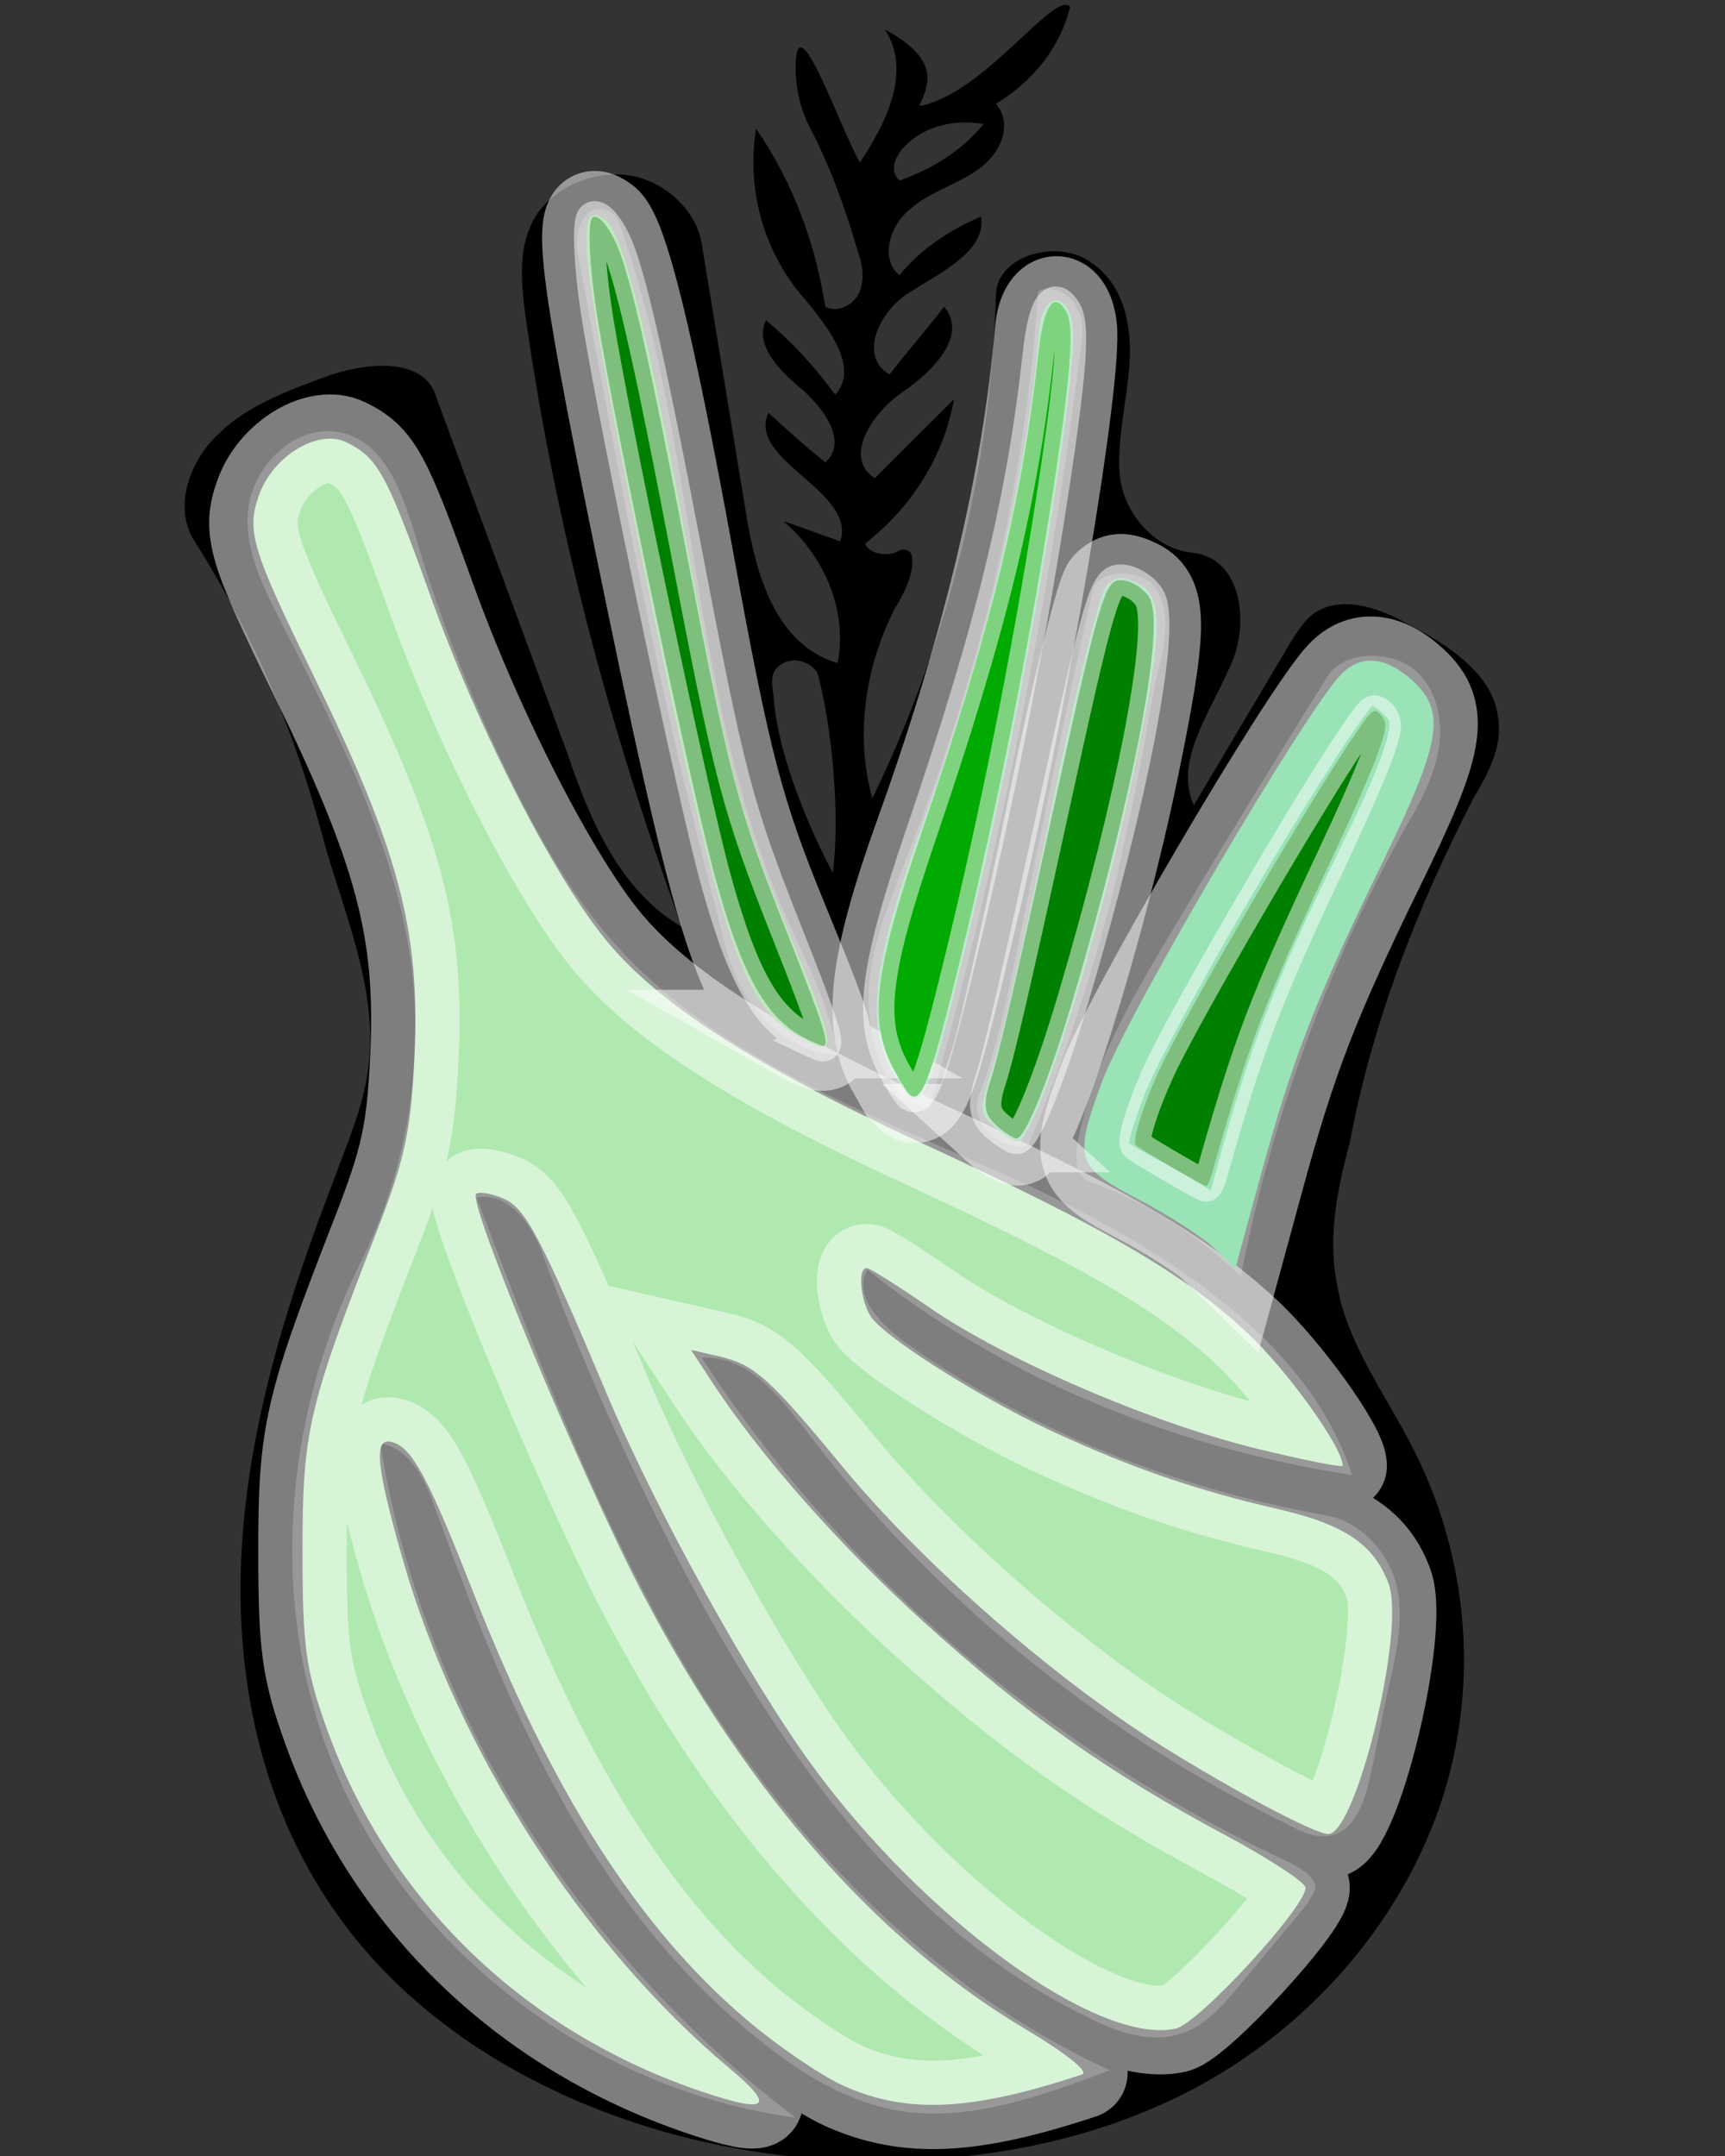 <?xml version="1.0" encoding="UTF-8" standalone="no"?>
<svg
   xmlns:dc="http://purl.org/dc/elements/1.1/"
   xmlns:cc="http://creativecommons.org/ns#"
   xmlns:rdf="http://www.w3.org/1999/02/22-rdf-syntax-ns#"
   xmlns:svg="http://www.w3.org/2000/svg"
   xmlns="http://www.w3.org/2000/svg"
   xmlns:sodipodi="http://sodipodi.sourceforge.net/DTD/sodipodi-0.dtd"
   xmlns:inkscape="http://www.inkscape.org/namespaces/inkscape"
   version="1.1"
   x="0px"
   y="0px"
   viewBox="0 0 100 125"
   style="enable-background:new 0 0 100 100;"
   xml:space="preserve"
   id="svg2"
   inkscape:version="0.48.4 r9939"
   width="100%"
   height="100%"
   sodipodi:docname="noun_Fennel bulb_1026521.svg"><rect x="0" y="0" width="100" height="125" fill="#333333" stroke="none"/><defs
     id="defs18" /><sodipodi:namedview
     pagecolor="#ffffff"
     bordercolor="#666666"
     borderopacity="1"
     objecttolerance="10"
     gridtolerance="10"
     guidetolerance="10"
     inkscape:pageopacity="0"
     inkscape:pageshadow="2"
     inkscape:window-width="1280"
     inkscape:window-height="957"
     id="namedview16"
     showgrid="false"
     inkscape:zoom="3.776"
     inkscape:cx="58.927625"
     inkscape:cy="64.635926"
     inkscape:window-x="-8"
     inkscape:window-y="-8"
     inkscape:window-maximized="1"
     inkscape:current-layer="svg2" /><desc
     id="desc4" /><desc
     id="desc6" /><desc
     id="desc8" /><path
     d="m 85.409,46.29 c 0.86,-1.438 1.72,-3.007 1.434,-4.707 -0.287,-2.484 -2.867,-4.184 -5.161,-5.361 -1.577,-0.915 -3.728,-1.7 -5.305,-0.785 -0.717,0.392 -1.147,1.177 -1.577,1.831 -1.864,3.138 -3.728,6.276 -5.591,9.414 -1.147,-2.484 0.86,-5.23 2.007,-7.845 1.29,-2.484 0.86,-6.538 -2.151,-6.799 -2.294,-0.262 -4.014,-2.484 -4.158,-4.576 -0.143,-2.092 0.43,-4.315 0.573,-6.407 0.143,-2.092 -0.287,-4.576 -2.294,-5.884 -1.864,-1.308 -5.305,-0.392 -5.448,1.831 -0.287,10.068 -2.724,20.136 -7.169,29.288 -1.004,-3.661 -0.43,-7.584 1.29,-10.983 0.573,-0.915 1.147,-2.092 1.004,-3.007 0,-0.392 -0.43,-0.523 -0.717,-0.392 -0.573,0.392 -1.72,0.262 -2.007,-0.392 2.724,-2.092 4.588,-5.099 5.161,-8.368 -1.577,1.569 -3.011,3.007 -4.588,4.576 -1.864,-1.177 -0.143,-3.792 1.577,-4.969 1.72,-1.177 3.871,-3.269 2.437,-4.969 -1.004,1.308 -2.151,2.615 -3.154,3.923 -1.864,-1.046 -0.573,-3.792 1.29,-4.838 1.864,-1.177 4.301,-2.354 4.014,-4.315 -1.864,0.785 -3.584,1.961 -4.731,3.4 -1.147,-0.915 -0.573,-2.877 0.573,-3.792 1.147,-1.046 2.724,-1.438 4.014,-2.354 1.29,-0.915 2.007,-2.615 1.004,-3.792 2.151,-1.308 3.728,-3.269 4.301,-5.622 -0.86,-1.046 -5.018,5.099 -8.746,5.753 0.43,-1.046 1.434,-2.615 -2.007,-4.446 1.577,2.354 0.143,5.361 -1.434,7.714 -1.147,-1.961 -3.728,-9.545 -3.728,-5.492 0,1.177 0.287,2.484 0.86,3.53 1.147,2.223 2.007,4.576 2.724,7.061 0.287,0.785 0.43,1.569 0.143,2.354 -0.287,0.785 -1.29,1.308 -2.007,0.915 C 47.273,14.125 45.982,10.595 43.832,7.457 c -0.573,3.53 0.43,7.191 2.867,9.937 1.29,1.569 3.154,3.923 1.72,5.492 -1.147,-1.569 -2.437,-3.007 -4.014,-4.315 -0.717,1.438 0.86,3.007 2.151,4.053 1.29,1.177 2.581,3.007 1.29,4.184 -1.147,-0.915 -2.294,-1.961 -3.298,-2.877 -1.29,2.746 5.161,4.576 4.158,7.453 -1.147,-0.392 -2.151,-0.785 -3.298,-1.177 2.437,2.092 3.728,5.23 3.154,8.237 C 44.979,37.399 43.832,33.346 43.258,29.815 42.398,24.585 41.538,19.355 40.678,14.125 c -0.287,-1.831 -2.007,-3.53 -4.014,-3.923 -2.007,-0.392 -4.301,0.523 -5.448,2.092 -1.29,1.831 -1.004,4.184 -0.717,6.276 1.72,12.029 4.875,23.797 9.032,35.172 -3.584,-2.092 -5.305,-6.145 -6.595,-9.937 -2.581,-7.061 -5.161,-13.99 -7.742,-21.051 -0.86,-2.092 -4.158,-1.7 -6.308,-0.915 -2.151,0.785 -4.588,1.7 -6.165,3.269 -1.72,1.569 -2.724,4.315 -1.434,6.276 3.298,5.23 5.735,10.852 7.312,16.736 1.147,4.446 3.441,9.153 2.724,13.99 -0.287,2.092 -1.147,4.053 -1.864,6.015 -2.724,7.061 -5.018,14.252 -5.448,21.705 -0.43,7.453 1.147,15.167 5.735,21.443 6.452,8.891 18.495,13.86 30.251,13.99 5.735,0.131 11.613,-0.785 16.774,-3.007 7.455,-3.138 13.334,-9.153 16.201,-16.213 2.867,-7.061 2.437,-15.167 -1.004,-21.966 -1.577,-3.138 -3.871,-6.145 -4.445,-9.545 -0.573,-2.746 0,-5.622 0.717,-8.237 1.29,-6.93 3.871,-13.598 7.169,-20.005 z M 52.864,8.11 C 54.011,7.195 55.588,6.934 57.022,7.195 55.732,8.764 54.011,9.81 52.147,10.464 51.43,9.81 52.004,8.764 52.864,8.11 z M 63.33,34.261 c 0.287,-1.308 2.724,-1.308 3.584,-0.262 0.86,1.177 0.717,2.615 0.43,4.053 -0.43,1.7 -0.717,3.4 -1.004,5.099 -0.43,2.484 -1.004,4.969 -1.577,7.584 -1.29,5.361 -3.011,10.591 -5.161,15.69 -1.72,0.392 -3.441,-1.438 -2.867,-2.877 1.004,-2.615 1.577,-5.361 2.151,-8.107 1.434,-7.061 2.867,-14.121 4.445,-21.182 z M 50.427,56.619 c 0.287,-2.484 1.434,-4.969 2.294,-7.322 4.158,-10.46 6.738,-21.443 7.455,-32.427 0.86,-0.392 2.007,0.262 2.294,1.046 0.43,0.785 0.287,1.7 0.143,2.615 -1.864,14.775 -4.731,29.419 -8.746,43.802 -0.43,-0.262 -1.004,-0.392 -1.434,-0.523 -1.72,-1.831 -2.294,-4.576 -2.007,-7.191 z M 45.409,38.445 c 0.717,-0.392 1.72,0 2.007,0.654 0.86,3.269 1.29,8.368 0.86,11.506 0,0 -3.154,-5.753 -3.441,-10.329 -0.143,-0.915 -0.143,-1.438 0.573,-1.831 z M 33.509,14.779 c -0.287,-1.177 0.287,-3.007 1.577,-2.615 0.573,0.131 0.86,0.785 1.004,1.308 4.445,12.944 3.871,27.066 9.462,39.618 1.147,2.615 2.581,5.23 3.011,8.107 -2.007,-0.131 -3.871,-1.438 -5.018,-3.007 -1.147,-1.569 -1.577,-3.53 -2.007,-5.361 -0.717,-2.615 -1.29,-5.23 -2.007,-7.976 -2.294,-9.937 -4.158,-20.005 -6.022,-30.073 z m 44.875,70.737 C 68.062,83.947 58.169,79.893 50.284,73.617 c -0.86,1.438 0.717,3.138 2.151,4.184 7.169,5.099 15.627,8.499 24.516,10.068 2.007,0.392 3.584,2.223 4.014,4.053 0.43,1.831 0,3.923 -0.43,5.753 -0.43,1.831 -0.717,3.661 -1.147,5.492 -0.287,1.308 -0.86,3.007 -2.294,3.269 -0.86,0.131 -1.72,-0.262 -2.437,-0.654 -11.183,-5.492 -20.789,-13.337 -27.957,-22.882 -1.577,-1.961 -3.298,-4.315 -6.022,-4.184 8.029,12.421 20.072,22.751 34.122,29.288 0.717,0.392 1.577,0.915 1.434,1.569 -0.143,0.262 -0.287,0.523 -0.43,0.784 -1.29,1.569 -2.724,3.269 -4.014,4.838 -1.004,1.177 -2.007,2.354 -3.441,2.746 -1.72,0.523 -3.584,-0.131 -5.161,-0.915 C 52.864,112.058 46.126,102.644 40.821,93.23 37.237,86.692 34.083,79.893 31.502,72.833 30.928,71.133 29.495,69.041 27.631,69.433 c 3.728,9.806 7.455,19.744 13.047,28.765 5.735,9.022 13.477,17.129 23.656,21.836 -3.871,1.438 -8.029,3.007 -12.187,2.354 -3.011,-0.523 -5.591,-2.092 -7.885,-3.923 C 34.226,110.62 29.351,98.852 25.194,87.346 24.62,85.777 23.76,83.947 22.039,83.685 24.477,98.852 33.222,112.974 46.126,122.78 34.656,121.211 24.62,113.627 20.032,103.952 15.444,94.276 16.161,82.77 20.892,73.225 23.76,67.472 24.763,60.804 23.617,54.527 22.47,48.121 19.315,41.975 16.305,36.091 15.158,33.869 14.011,31.515 14.441,29.161 c 0.43,-2.354 2.867,-4.707 5.448,-4.053 2.437,0.654 3.298,3.269 4.014,5.361 1.577,5.492 3.728,10.852 6.308,15.952 1.577,3.007 3.298,6.015 5.735,8.63 5.878,6.407 14.767,9.676 22.939,13.337 8.459,3.923 16.918,9.153 19.498,17.129 z M 71.933,74.009 c -2.437,-2.354 -5.448,-4.315 -8.746,-5.492 -0.86,-0.262 -0.86,-1.438 -0.717,-2.223 0.86,-4.838 3.584,-9.153 6.165,-13.467 2.724,-4.576 5.448,-9.022 8.316,-13.598 0.86,-1.438 3.441,-1.569 4.875,-0.523 1.434,1.046 1.864,3.007 1.577,4.707 -0.287,1.7 -1.147,3.269 -2.007,4.707 -4.588,8.237 -7.742,16.998 -9.462,25.889 z"
     id="path10"
     inkscape:connector-curvature="0" /><path
     style="fill:#afe9af;fill-opacity:1;fill-rule:nonzero;stroke:#ffffff;stroke-width:5.128;stroke-linecap:round;stroke-linejoin:miter;stroke-miterlimit:4;stroke-opacity:0.494;stroke-dasharray:none"
     d="m 40.756,121.291 c -10.375,-3.486 -18.235,-11.081 -21.816,-21.081 -1.22,-3.407 -1.403,-4.747 -1.404,-10.284 -9.58e-4,-6.912 0.325,-8.325 4.24,-18.364 1.7,-4.36 2.042,-5.929 2.25,-10.318 0.345,-7.3 -0.89,-11.931 -5.932,-22.247 -3.509,-7.179 -3.823,-8.235 -3.068,-10.322 0.815,-2.253 3.425,-3.824 5.045,-3.037 1.834,0.891 2.325,1.788 4.897,8.952 2.788,7.764 7.242,16.449 10.297,20.078 3.089,3.669 8.581,7.179 18.139,11.592 10.674,4.929 15.228,7.582 18.898,11.01 2.315,2.162 5.534,6.646 5.534,7.708 0,0.124 -2.235,-0.319 -4.967,-0.985 -6.105,-1.489 -14.601,-5.152 -19.002,-8.193 -1.813,-1.253 -3.444,-2.278 -3.624,-2.278 -0.581,0 -0.317,2.178 0.359,2.966 1.188,1.385 6.565,4.736 10.493,6.54 4.627,2.125 8.282,3.381 12.982,4.462 3.871,0.89 5.599,2.062 6.431,4.361 0.973,2.688 -1.886,14.482 -3.511,14.482 -0.759,0 -5.309,-2.407 -9.613,-5.085 C 61.164,97.377 53.491,90.671 48.865,85.062 44.562,79.846 43.728,79.104 41.631,78.626 l -1.571,-0.358 1.253,1.911 c 2.791,4.259 7.432,9.507 12.308,13.92 5.858,5.301 10.596,8.649 17.369,12.276 2.584,1.384 4.697,2.766 4.695,3.072 -0.007,1.147 -6.189,7.862 -7.516,8.163 C 63.701,118.624 53.627,111.33 47.061,102.329 43.459,97.389 38.007,87.527 35.198,80.866 31.277,71.569 30.455,70.018 29.157,69.479 c -0.695,-0.289 -1.395,-0.405 -1.555,-0.259 -0.519,0.473 6.204,16.598 9.692,23.247 6.019,11.476 13.579,20.072 22.125,25.16 2.392,1.424 3.741,2.503 3.308,2.647 -6.404,2.122 -10.096,2.303 -13.782,0.676 -1.311,-0.579 -3.893,-2.34 -5.738,-3.915 -6.221,-5.308 -11.246,-13.189 -15.793,-24.77 -2.546,-6.485 -3.48,-8.24 -4.596,-8.63 -1.188,-0.416 -1.068,1.169 0.507,6.698 3.157,11.082 10.453,22.461 18.972,29.587 2.682,2.243 2.237,2.64 -1.54,1.371 z"
     id="path3015"
     inkscape:connector-curvature="0" /><path
     style="fill:#37c871;fill-opacity:1;fill-rule:nonzero;stroke:#ffffff;stroke-width:5.128;stroke-linecap:round;stroke-linejoin:miter;stroke-miterlimit:4;stroke-opacity:0.494;stroke-dasharray:none"
     d="M 70.41,72.385 C 69.748,71.743 67.773,70.469 66.02,69.553 62.347,67.635 62.22,67.226 63.898,62.686 65.305,58.875 75.557,41.403 77.726,39.119 c 1.132,-1.192 2.611,-1.07 4.162,0.345 1.974,1.8 1.676,3.547 -1.831,10.72 -3.813,7.8 -5.126,11.191 -7.006,18.088 l -1.439,5.28 -1.202,-1.167 0,0 z"
     id="path3017"
     inkscape:connector-curvature="0" /><path
     style="fill:#00aa44;fill-opacity:1;fill-rule:nonzero;stroke:#ffffff;stroke-width:5.128;stroke-linecap:round;stroke-linejoin:miter;stroke-miterlimit:4;stroke-opacity:0.494;stroke-dasharray:none"
     d="m 51.72,62.135 c -1.545,-2.714 -1.141,-6.246 1.582,-13.834 3.918,-10.917 6.209,-20.54 6.937,-29.137 0.186,-2.19 1.672,-2.377 1.944,-0.245 0.358,2.809 -2.738,21.296 -5.577,33.3 -2.972,12.566 -3.16,12.947 -4.885,9.916 z"
     id="path3019"
     inkscape:connector-curvature="0" /><path
     style="fill:#00aa44;fill-opacity:1;fill-rule:nonzero;stroke:#ffffff;stroke-width:5.128;stroke-linecap:round;stroke-linejoin:miter;stroke-miterlimit:4;stroke-opacity:0.494;stroke-dasharray:none"
     d="m 57.738,65.406 c -1.029,-0.938 -1.029,-0.927 -0.067,-3.916 0.427,-1.328 1.909,-7.924 3.292,-14.658 1.383,-6.733 2.818,-12.54 3.187,-12.902 0.52,-0.511 0.929,-0.535 1.809,-0.105 1.521,0.742 1.483,2.629 -0.217,10.861 -1.946,9.425 -5.739,21.49 -6.756,21.49 -0.223,0 -0.785,-0.346 -1.249,-0.77 z"
     id="path3021"
     inkscape:connector-curvature="0" /><path
     style="fill:#00aa00;fill-opacity:1;fill-rule:nonzero;stroke:#ffffff;stroke-width:5.128;stroke-linecap:round;stroke-linejoin:miter;stroke-miterlimit:4;stroke-opacity:0.494;stroke-dasharray:none"
     d="M 46.065,59.952 C 43.107,58.278 41.742,54.214 37.874,35.569 33.574,14.835 33.144,11.281 35.117,12.775 c 1.018,0.77 2.53,6.881 4.832,19.525 2.193,12.045 2.901,14.758 5.52,21.143 3.209,7.824 3.225,7.997 0.595,6.509 l 0,0 z"
     id="path3023"
     inkscape:connector-curvature="0" /><path
     style="fill:#00aa00;fill-opacity:1;fill-rule:nonzero;stroke:#ffffff;stroke-width:1.813;stroke-linecap:round;stroke-linejoin:miter;stroke-miterlimit:4;stroke-opacity:0.494;stroke-dasharray:none"
     d="m 52.638,63.369 c -0.105,-0.119 -0.451,-0.689 -0.768,-1.267 -1.548,-2.818 -1.238,-5.622 1.512,-13.702 4.099,-12.043 5.872,-19.308 6.817,-27.925 0.306,-2.789 0.9,-3.662 1.624,-2.385 0.439,0.775 0.277,3.293 -0.59,9.137 -1.362,9.186 -3.377,19.444 -5.622,28.614 -1.712,6.993 -2.248,8.35 -2.973,7.528 z"
     id="path3029"
     inkscape:connector-curvature="0" /><path
     style="fill:#008000;fill-opacity:1;fill-rule:nonzero;stroke:#ffffff;stroke-width:1.813;stroke-linecap:round;stroke-linejoin:miter;stroke-miterlimit:4;stroke-opacity:0.494;stroke-dasharray:none"
     d="m 57.909,65.383 c -0.867,-0.714 -0.965,-1.273 -0.484,-2.762 0.477,-1.475 1.381,-5.367 3.512,-15.122 2.794,-12.787 3.106,-13.866 4.018,-13.866 0.625,0 1.459,0.539 1.725,1.115 0.846,1.826 -0.998,11.407 -4.433,23.037 -1.39,4.707 -2.81,8.224 -3.32,8.224 -0.142,0 -0.6,-0.282 -1.018,-0.626 l 0,0 z"
     id="path3031"
     inkscape:connector-curvature="0" /><path
     style="fill:#008000;fill-opacity:1;fill-rule:nonzero;stroke:#ffffff;stroke-width:1.813;stroke-linecap:round;stroke-linejoin:miter;stroke-miterlimit:4;stroke-opacity:0.494;stroke-dasharray:none"
     d="m 46.822,60.271 c -2.361,-1.135 -3.752,-3.559 -5.333,-9.292 -1.34,-4.86 -5.732,-25.688 -6.824,-32.36 -0.498,-3.045 -0.637,-5.831 -0.3,-6.021 0.374,-0.211 1.095,0.739 1.585,2.087 0.782,2.149 1.892,7.137 3.75,16.842 2.613,13.651 3.023,15.209 5.939,22.581 2.12,5.359 2.497,6.55 2.063,6.527 -0.078,-0.004 -0.475,-0.168 -0.882,-0.363 z"
     id="path3033"
     inkscape:connector-curvature="0" /><path
     style="fill:#008000;fill-opacity:1;fill-rule:nonzero;stroke:#ffffff;stroke-width:1.813;stroke-linecap:round;stroke-linejoin:miter;stroke-miterlimit:4;stroke-opacity:0.494;stroke-dasharray:none"
     d="m 67.916,67.668 c -1.022,-0.595 -1.949,-1.166 -2.061,-1.268 -0.254,-0.232 0.444,-2.432 1.443,-4.546 1.612,-3.415 8.73,-15.605 11.251,-19.27 1.007,-1.463 1.062,-1.512 1.405,-1.228 0.196,0.162 0.357,0.473 0.357,0.692 0,0.76 -0.951,3.134 -3.047,7.604 -3.98,8.489 -4.867,10.818 -7.035,18.478 -0.101,0.357 -0.245,0.643 -0.319,0.635 -0.074,-0.008 -0.971,-0.502 -1.993,-1.097 l 0,0 z"
     id="path3035"
     inkscape:connector-curvature="0" /></svg>